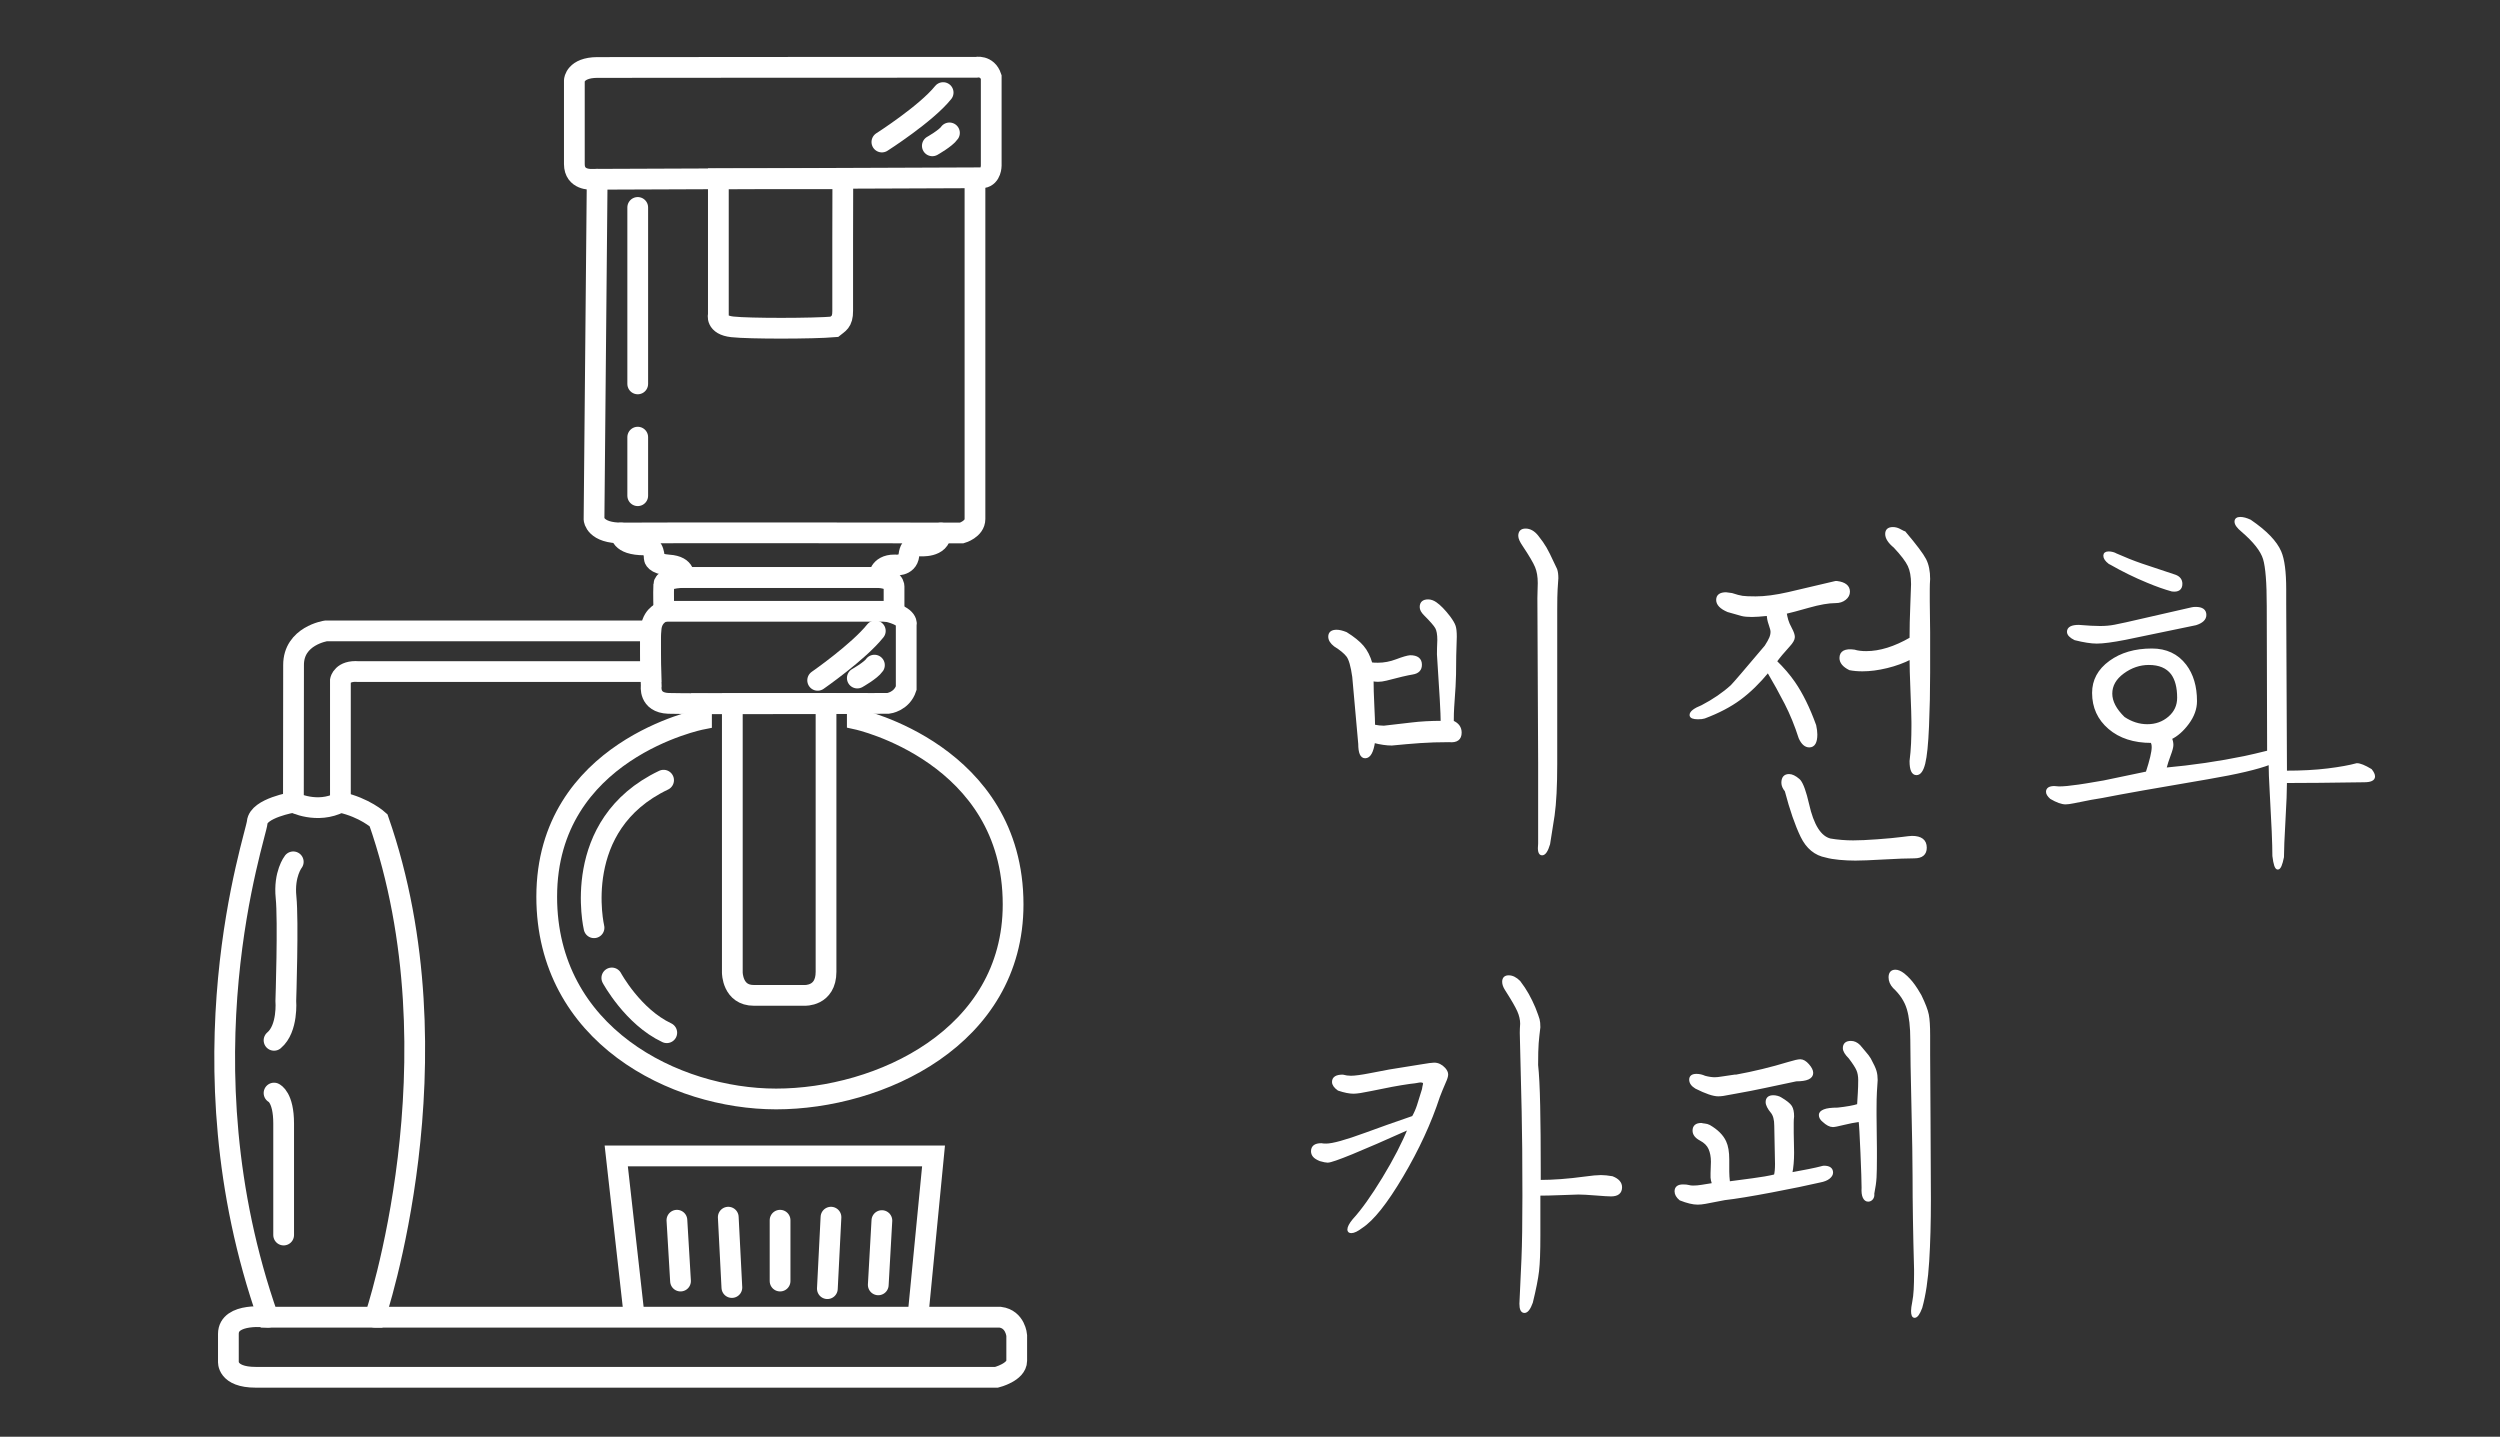 <?xml version="1.0" encoding="utf-8"?>
<!-- Generator: Adobe Illustrator 16.0.0, SVG Export Plug-In . SVG Version: 6.00 Build 0)  -->
<!DOCTYPE svg PUBLIC "-//W3C//DTD SVG 1.1//EN" "http://www.w3.org/Graphics/SVG/1.1/DTD/svg11.dtd">
<svg version="1.1" id="Layer_1" xmlns="http://www.w3.org/2000/svg" xmlns:xlink="http://www.w3.org/1999/xlink" x="0px" y="0px"
	 width="964px" height="554px" viewBox="0 0 964 554" enable-background="new 0 0 964 554" xml:space="preserve">
<rect x="0" y="0" width="964" height="554" fill="#333333" stroke="none"/>
<path fill="none" stroke="#FFFFFF" stroke-width="8" stroke-linecap="round" stroke-miterlimit="10" d="M362.808,205.522
	c-0.174,5.723-7.816,4.983-8.338,4.983c-0.522,0-3.476-0.88-3.994,3.594c-0.521,4.474-5.559,3.738-5.559,3.738
	c-6.08,0-6.08,4.839-6.08,4.839h-75.213c0,0,1.16-4.35-5.744-4.802c-5.49-0.359-5.604-2.603-5.604-2.603s0.231-5.157-3.706-5.157
	c-9.897,0-9.09-4.594-9.09-4.594"/>
<path fill="none" stroke="#FFFFFF" stroke-width="8" stroke-linecap="round" stroke-miterlimit="10" d="M375.95,68.994
	c0,0,0,127.237,0,131.148c0,3.91-5.096,5.379-5.096,5.379S250.597,205.373,240,205.52c-10.599,0.147-10.943-5.279-10.943-5.279
	l1.216-131.1"/>
<path fill="none" stroke="#FFFFFF" stroke-width="8" stroke-linecap="round" stroke-miterlimit="10" d="M255.981,235.729
	c0,0-4.169,1.173-4.862,6.16c-0.695,4.986,0,22.583,0,22.583s-1.042,6.453,6.601,6.747c7.643,0.293,84.768,0,84.768,0
	s5.211-0.587,6.947-5.866v-24.344c0,0,1.39-3.226-7.463-5.28"/>
<path fill="none" stroke="#FFFFFF" stroke-width="8" stroke-linecap="round" stroke-miterlimit="10" d="M227.954,69.136
	c0,0-6.484,0.391-6.484-5.866s0-32.263,0-32.263s0.248-4.926,8.803-4.985c9.207-0.065,146.038-0.065,146.038-0.065
	s4.342-0.962,5.906,3.731v34.169c0,0,0,4.203-3.243,4.692L227.954,69.136z"/>
<path fill="none" stroke="#FFFFFF" stroke-width="8" stroke-linecap="round" stroke-miterlimit="10" d="M276.999,68.94v52.402
	c0,0-1.216,3.96,5.385,4.693c6.601,0.733,31.254,0.69,39.256,0c1.506-1.248,3.35-1.759,3.3-6.159
	c-0.062-5.59,0.05-50.937,0.05-50.937L276.999,68.94L276.999,68.94z"/>
<path fill="none" stroke="#FFFFFF" stroke-width="8" stroke-linecap="round" stroke-miterlimit="10" d="M265.014,222.677
	c0,0-8.89-0.301-9.063,2.778c-0.175,3.08,0.03,10.273,0.03,10.273h88.762v-9.385c0,0,0.521-3.667-7.296-3.667
	C329.632,222.677,265.014,222.677,265.014,222.677z"/>
<line fill="none" stroke="#FFFFFF" stroke-width="8" stroke-linecap="round" stroke-miterlimit="10" x1="245.907" y1="79.988" x2="245.907" y2="148.033"/>
<line fill="none" stroke="#FFFFFF" stroke-width="8" stroke-linecap="round" stroke-miterlimit="10" x1="245.907" y1="168.563" x2="245.907" y2="191.147"/>
<path fill="none" stroke="#FFFFFF" stroke-width="8" stroke-linecap="round" stroke-miterlimit="10" d="M340.054,54.765
	c0,0,17.021-10.852,23.623-19.065"/>
<path fill="none" stroke="#FFFFFF" stroke-width="8" stroke-linecap="round" stroke-miterlimit="10" d="M359.507,56.231
	c0,0,5.212-2.934,6.602-4.986"/>
<path fill="none" stroke="#FFFFFF" stroke-width="8" stroke-linecap="round" stroke-miterlimit="10" d="M315.29,262.338
	c0,0,15.636-10.853,22.233-19.065"/>
<path fill="none" stroke="#FFFFFF" stroke-width="8" stroke-linecap="round" stroke-miterlimit="10" d="M330.576,261.458
	c0,0,5.21-2.932,6.603-4.986"/>
<path fill="none" stroke="#FFFFFF" stroke-width="8" stroke-linecap="round" stroke-miterlimit="10" d="M250.807,243.272H125.704
	c0,0-12.564,1.842-12.506,13.199l-0.06,52.875c0,0,9.091,4.693,18.123,0v-47.008c0,0,0.694-3.895,6.948-3.373h112.73
	L250.807,243.272z"/>
<path fill="none" stroke="#FFFFFF" stroke-width="8" stroke-linecap="round" stroke-miterlimit="10" d="M113.139,309.346
	c0,0-13.491,2.25-13.954,7.725c-0.464,5.477-30.573,91.896,4.169,190.84h41.227c0,0,33.583-99.282,1.389-191.62
	c0,0-5.327-4.892-14.707-6.942"/>
<path fill="none" stroke="#FFFFFF" stroke-width="8" stroke-linecap="round" stroke-miterlimit="10" d="M103.355,507.909
	c0,0-15.288-2.054-15.288,6.451v10.561c0,0-0.708,6.159,10.539,6.159c4.686,0,285.682,0,285.682,0s7.762-1.956,7.762-6.355
	c0-4.396,0-9.773,0-9.773s-0.464-6.259-6.369-7.04h-28.49H144.58"/>
<path fill="none" stroke="#FFFFFF" stroke-width="8" stroke-linecap="round" stroke-miterlimit="10" d="M113.082,332.322
	c0,0-3.706,4.693-2.78,13.688c0.927,8.993-0.09,39.889-0.09,39.889s0.898,10.705-4.542,15.252"/>
<path fill="none" stroke="#FFFFFF" stroke-width="8" stroke-linecap="round" stroke-miterlimit="10" d="M105.67,421.483
	c0,0,3.705,1.563,3.705,11.731v43.018"/>
<g>
	<polyline fill="none" stroke="#FFFFFF" stroke-width="8" stroke-linecap="round" stroke-miterlimit="10" points="244.572,507.692 
		237.624,445.73 359.972,445.73 353.948,507.692 	"/>
</g>
<line fill="none" stroke="#FFFFFF" stroke-width="8" stroke-linecap="round" stroke-miterlimit="10" x1="261.018" y1="470.513" x2="262.408" y2="493.978"/>
<line fill="none" stroke="#FFFFFF" stroke-width="8" stroke-linecap="round" stroke-miterlimit="10" x1="280.82" y1="469.34" x2="282.209" y2="496.47"/>
<line fill="none" stroke="#FFFFFF" stroke-width="8" stroke-linecap="round" stroke-miterlimit="10" x1="300.796" y1="470.513" x2="300.796" y2="493.978"/>
<line fill="none" stroke="#FFFFFF" stroke-width="8" stroke-linecap="round" stroke-miterlimit="10" x1="320.425" y1="469.34" x2="319.033" y2="496.91"/>
<line fill="none" stroke="#FFFFFF" stroke-width="8" stroke-linecap="round" stroke-miterlimit="10" x1="340.054" y1="470.66" x2="338.661" y2="495.443"/>
<path fill="none" stroke="#FFFFFF" stroke-width="8" stroke-linecap="round" stroke-miterlimit="10" d="M270.499,271.349v6.005
	c0,0-59.682,11.755-59.682,68.431c0,53.213,49.316,77.975,88.458,77.975c39.896,0,91.38-23.781,91.38-74.996
	c0-58.285-60.079-71.409-60.079-71.409v-6.096L270.499,271.349z"/>
<g id="XMLID_1_">
	<g>
		<path fill="none" stroke="#FFFFFF" stroke-width="8" stroke-linecap="round" stroke-miterlimit="10" d="M282.384,271.344v103.674
			c0,0,0,8.838,8.341,8.799h19.451c0,0,8.342,0.49,8.342-9.1V271.344H282.384z"/>
	</g>
</g>
<path fill="none" stroke="#FFFFFF" stroke-width="8" stroke-linecap="round" stroke-miterlimit="10" d="M229.057,357.741
	c0,0-9.356-39.683,26.823-56.9"/>
<path fill="none" stroke="#FFFFFF" stroke-width="8" stroke-linecap="round" stroke-miterlimit="10" d="M235.918,377.098
	c0,0,8.077,14.959,21.189,21.118"/>
<path fill="none" stroke="#FFFFFF" stroke-width="8" stroke-linecap="round" stroke-miterlimit="10" d="M282.385,271.345"/>
<path fill="none" stroke="#FFFFFF" stroke-width="8" stroke-linecap="round" stroke-miterlimit="10" d="M318.518,271.345"/>
<g enable-background="new    ">
	<path fill="#FFFFFF" d="M560.804,241.454c0.289,0.867,0.434,2.218,0.434,4.047c-0.097,2.507-0.169,4.963-0.217,7.37
		c-0.05,2.41-0.072,4.819-0.072,7.227c0,1.928-0.241,6.166-0.723,12.717c-0.097,1.351-0.146,3.18-0.146,5.492
		c2.022,0.867,3.034,2.266,3.034,4.19c0,2.41-1.443,3.469-4.335,3.18c-4.046,0-7.781,0.122-11.2,0.361
		c-3.421,0.242-7.059,0.556-10.911,0.938c-2.021,0-4.335-0.336-6.937-1.012c-0.578,3.952-1.688,5.926-3.324,5.926
		c-1.444,0-2.168-1.685-2.168-5.059c-0.771-8.574-1.542-17.197-2.313-25.868c-0.578-4.142-1.351-6.84-2.313-8.094
		c-0.964-1.251-2.602-2.601-4.914-4.046c-1.351-1.06-2.021-2.168-2.021-3.324c0-1.445,0.914-2.168,2.745-2.168
		c0.962,0,2.168,0.289,3.612,0.867c2.793,1.734,4.913,3.446,6.358,5.131c1.445,1.687,2.552,3.879,3.324,6.575
		c0.673,0.097,1.54,0.145,2.602,0.145c2.406,0,4.816-0.456,7.227-1.373c2.406-0.914,4.142-1.42,5.201-1.518
		c2.697,0,4.047,1.062,4.047,3.18c0,1.831-1.035,2.915-3.106,3.252c-2.072,0.339-5.469,1.133-10.188,2.384
		c-1.155,0.289-2.219,0.434-3.18,0.434c-0.867,0-1.59-0.095-2.168-0.289c0,2.699,0.095,6.022,0.289,9.972
		c0.191,3.952,0.289,6.555,0.289,7.805c1.445,0.289,2.746,0.435,3.902,0.435c3.563-0.384,7.104-0.795,10.62-1.229
		c3.517-0.434,7.443-0.649,11.779-0.649c0-3.18-0.483-11.898-1.445-26.158c0-1.54,0.048-3.371,0.146-5.491
		c0-2.215-0.289-3.83-0.867-4.842c-0.578-1.012-2.073-2.721-4.479-5.13c-0.966-0.962-1.445-1.879-1.445-2.746
		c0-1.637,0.914-2.457,2.746-2.457c0.962,0,1.926,0.339,2.891,1.012c1.539,1.062,3.273,2.843,5.202,5.348
		C559.84,239.432,560.515,240.587,560.804,241.454z M599.968,219.632c0.289,0.867,0.434,1.977,0.434,3.324
		c-0.097,1.351-0.193,2.818-0.289,4.408c-0.097,1.59-0.145,4.071-0.145,7.442v59.83c0,8.384-0.339,14.982-1.013,19.8
		c-0.193,1.444-0.771,5.105-1.732,10.982c-0.773,2.602-1.641,3.902-2.603,3.902c-0.965,0-1.301-1.352-1.012-4.047v-31.36
		c0-5.875-0.05-16.353-0.145-31.433c-0.099-15.077-0.146-25.699-0.146-31.866c0-1.059,0.022-2.07,0.072-3.034
		c0.047-0.962,0.072-1.879,0.072-2.746c0-2.504-0.361-4.625-1.084-6.358c-0.724-1.734-2.338-4.48-4.843-8.238
		c-1.061-1.54-1.59-2.745-1.59-3.612c0-1.54,0.771-2.313,2.313-2.313c1.637,0,3.13,0.845,4.479,2.529
		c1.349,1.687,2.406,3.204,3.181,4.552c0.77,1.351,1.684,3.18,2.745,5.492C598.955,217.562,599.39,218.477,599.968,219.632z"/>
	<path fill="#FFFFFF" d="M712.836,228.159c0,1.061-0.482,1.976-1.445,2.745c-0.964,0.772-2.168,1.156-3.613,1.156
		c-2.697,0-6.166,0.604-10.404,1.807c-4.24,1.206-7.227,2.001-8.961,2.385c0.192,1.062,0.409,2.023,0.65,2.891
		c0.24,0.867,0.723,1.976,1.445,3.323c0.723,1.351,1.084,2.409,1.084,3.18c0,0.867-0.627,1.976-1.879,3.324
		c-2.12,2.313-3.808,4.335-5.059,6.069c2.793,2.698,5.153,5.444,7.081,8.237c2.985,4.336,5.685,9.827,8.094,16.476
		c0.289,1.35,0.435,2.506,0.435,3.468c0,2.988-0.867,4.48-2.603,4.48c-1.444,0-2.65-1.06-3.612-3.181
		c-1.543-4.815-3.35-9.249-5.42-13.294c-2.072-4.047-4.359-8.188-6.864-12.429c-3.565,4.335-7.203,7.876-10.911,10.622
		c-3.71,2.745-8.262,5.13-13.656,7.153c-0.578,0.194-1.397,0.289-2.457,0.289c-1.832,0-2.746-0.384-2.746-1.156
		c0-1.059,1.445-2.168,4.337-3.324c4.43-2.312,8.235-4.913,11.416-7.804c0.963-0.962,5.348-6.069,13.15-15.318
		c0.867-1.349,1.468-2.433,1.808-3.252c0.337-0.817,0.506-1.612,0.506-2.385c0-0.578-0.241-1.54-0.724-2.891
		c-0.482-1.348-0.723-2.601-0.723-3.757c-2.796,0.289-4.866,0.434-6.214,0.434c-1.641,0-2.94-0.12-3.902-0.361
		c-0.965-0.239-2.746-0.745-5.348-1.518c-2.697-1.156-4.046-2.552-4.046-4.191c0-1.637,1.105-2.456,3.322-2.456
		c0.289,0,1.013,0.097,2.169,0.289c1.733,0.578,3.106,0.938,4.118,1.083c1.013,0.145,2.722,0.217,5.132,0.217
		c3.563,0,7.778-0.553,12.645-1.661c4.864-1.106,10.912-2.529,18.137-4.264h0.578C711.342,224.932,712.836,226.136,712.836,228.159z
		 M697.084,310.102c1.827,8.189,4.719,12.765,8.671,13.729c2.89,0.48,5.827,0.722,8.814,0.722c2.407,0,5.564-0.145,9.466-0.433
		c3.901-0.289,6.96-0.578,9.178-0.867c2.215-0.289,3.563-0.434,4.047-0.434c3.469,0,5.203,1.348,5.203,4.045
		c0,2.408-1.445,3.613-4.336,3.613c-2.699,0-6.602,0.146-11.706,0.435c-5.108,0.289-8.77,0.434-10.983,0.434
		c-2.023,0-4.071-0.098-6.143-0.288c-2.072-0.195-3.781-0.484-5.131-0.867c-4.144-0.772-7.274-3.35-9.394-7.731
		c-2.121-4.383-4.144-10.235-6.07-17.56c-0.866-1.06-1.301-2.07-1.301-3.034c0-1.927,0.818-2.892,2.457-2.892
		c1.06,0,2.263,0.578,3.613,1.734l0.434,0.434C694.963,302.49,696.023,305.477,697.084,310.102z M742.245,215.803
		c1.012,1.976,1.518,4.457,1.518,7.442c-0.097,1.253-0.146,2.602-0.146,4.047s0,2.987,0,4.624c0,1.929,0.022,3.88,0.072,5.854
		c0.048,1.976,0.072,3.974,0.072,5.997v1.734v2.023v2.313v2.745v3.18v3.613c0,7.033-0.146,13.945-0.435,20.738
		c-0.288,6.791-0.771,11.537-1.443,14.234c-0.677,2.698-1.642,4.047-2.892,4.047c-1.444,0-2.168-1.638-2.168-4.914
		c0.289-2.313,0.48-4.574,0.578-6.793c0.095-2.215,0.146-4.383,0.146-6.502v-1.734c0-1.829-0.122-5.709-0.361-11.634
		c-0.242-5.925-0.361-10.283-0.361-13.079c-2.796,1.445-5.878,2.579-9.25,3.396c-3.373,0.819-6.502,1.229-9.393,1.229
		c-1.832,0-3.469-0.146-4.914-0.434c-2.313-1.156-3.469-2.552-3.469-4.191c0-2.313,1.733-3.228,5.203-2.746
		c1.251,0.387,2.793,0.578,4.625,0.578c5.297,0,11.029-1.781,17.196-5.347c0-4.047,0.096-8.332,0.289-12.862
		c0.191-4.527,0.289-7.226,0.289-8.093c0-2.985-0.434-5.395-1.301-7.226c-0.867-1.829-2.699-4.239-5.492-7.227
		c-2.12-1.734-3.18-3.371-3.18-4.913c0-1.445,0.817-2.168,2.457-2.168c0.771,0,1.518,0.169,2.24,0.506
		c0.723,0.339,1.323,0.65,1.807,0.939l0.434,0.145C738.608,210.336,741.235,213.829,742.245,215.803z"/>
	<path fill="#FFFFFF" d="M842.614,256.629c2.697,3.565,4.047,8.143,4.047,13.729c0,2.89-1.012,5.708-3.034,8.455
		c-2.023,2.746-4.24,4.695-6.646,5.853c0.383,0.867,0.578,1.733,0.578,2.603c0,0.771-0.34,2.047-1.012,3.83
		c-0.677,1.782-1.255,3.59-1.734,5.418c10.596-0.962,20.811-2.457,30.637-4.479c2.313-0.48,5.396-1.204,9.25-2.168l-0.145-56.218
		c0-8.96-0.484-15.029-1.445-18.209c-0.965-3.18-3.807-6.792-8.526-10.839c-1.64-1.349-2.457-2.504-2.457-3.469
		c0-0.867,0.577-1.301,1.733-1.301c1.06,0,2.313,0.339,3.758,1.012c6.07,4.145,9.923,8.143,11.563,11.995
		c1.25,2.891,1.877,7.709,1.877,14.452v5.491c0,7.804,0.049,18.596,0.145,32.372c0.097,13.779,0.146,24.619,0.146,32.517
		c6.166,0,11.584-0.289,16.26-0.867c4.672-0.578,8.404-1.251,11.199-2.022c1.156,0,2.938,0.723,5.348,2.168
		c0.771,0.964,1.156,1.784,1.156,2.457c0,1.155-1.254,1.733-3.758,1.733c-6.359,0.098-12.066,0.17-17.125,0.217
		c-5.06,0.051-9.418,0.072-13.08,0.072c0,3.276-0.193,8.262-0.578,14.957s-0.578,11.393-0.578,14.092
		c-0.576,2.891-1.205,4.334-1.877,4.334c-0.676,0-1.207-1.588-1.59-4.769c0-4.528-0.34-12.62-1.012-24.278
		c-0.289-5.009-0.435-8.815-0.435-11.418c-4.723,1.832-12.719,3.711-23.99,5.637c-19.364,3.276-32.95,5.687-40.754,7.227
		c-2.121,0.289-5.733,0.964-10.84,2.023c-1.445,0.289-2.506,0.434-3.18,0.434c-1.445,0-3.324-0.673-5.636-2.023
		c-0.965-0.867-1.445-1.637-1.445-2.313c0-1.156,0.915-1.734,2.746-1.734c0.384,0,0.962,0.051,1.732,0.146
		c1.83,0,4.386-0.239,7.66-0.722c0.867-0.097,4.094-0.627,9.685-1.59l16.618-3.47c1.539-4.72,2.313-7.996,2.313-9.827
		c0-1.06-0.195-1.781-0.578-2.168c-6.746,0-12.164-1.757-16.258-5.273c-4.098-3.518-6.144-8.021-6.144-13.513
		c0-4.816,2.144-8.791,6.433-11.923c4.285-3.13,9.656-4.696,16.113-4.696C835.243,250.56,839.53,252.582,842.614,256.629z
		 M797.524,243.622c0-1.445,1.35-2.168,4.047-2.168c3.469,0.289,6.215,0.434,8.238,0.434c2.022,0,3.902-0.167,5.637-0.506
		c1.732-0.336,3.228-0.65,4.479-0.939c8.383-1.926,16.813-3.852,25.291-5.78c0.385-0.095,0.866-0.145,1.444-0.145
		c2.408,0,3.613,0.867,3.613,2.602c0,1.542-1.205,2.698-3.613,3.468l-27.17,5.637c-4.912,0.964-8.576,1.445-10.981,1.445
		c-2.121,0-4.914-0.434-8.383-1.301C798.391,245.501,797.524,244.587,797.524,243.622z M811.543,214.285
		c0-0.771,0.526-1.156,1.59-1.156c0.479,0,0.985,0.072,1.518,0.217c0.527,0.145,0.939,0.313,1.229,0.506
		c3.467,1.542,6.741,2.843,9.825,3.902c3.082,1.061,7.419,2.506,13.007,4.335c1.541,0.578,2.313,1.59,2.313,3.035
		c0,1.929-1.156,2.746-3.467,2.457c-2.797-0.771-5.926-1.879-9.396-3.324c-4.914-2.023-9.635-4.336-14.161-6.937l-0.578-0.289
		C812.168,216.069,811.543,215.152,811.543,214.285z M818.622,259.303c-3.084,2.265-4.622,4.985-4.622,8.165
		c0,3.084,1.637,6.214,4.911,9.395c2.892,1.929,5.927,2.891,9.105,2.891c3.272,0,6.092-1.012,8.455-3.035
		c2.358-2.023,3.539-4.575,3.539-7.659c0-4.047-0.818-7.177-2.455-9.394c-1.931-2.505-4.914-3.758-8.961-3.758
		C825.03,255.906,821.706,257.04,818.622,259.303z"/>
</g>
<g enable-background="new    ">
	<path fill="#FFFFFF" stroke="#FFFFFF" stroke-miterlimit="10" d="M560.804,241.454c0.289,0.867,0.434,2.218,0.434,4.047
		c-0.097,2.507-0.169,4.963-0.217,7.37c-0.05,2.41-0.072,4.819-0.072,7.227c0,1.928-0.241,6.166-0.723,12.717
		c-0.097,1.351-0.146,3.18-0.146,5.492c2.022,0.867,3.034,2.266,3.034,4.19c0,2.41-1.443,3.469-4.335,3.18
		c-4.046,0-7.781,0.122-11.2,0.361c-3.421,0.242-7.059,0.556-10.911,0.938c-2.021,0-4.335-0.336-6.937-1.012
		c-0.578,3.952-1.688,5.926-3.324,5.926c-1.444,0-2.168-1.685-2.168-5.059c-0.771-8.574-1.542-17.197-2.313-25.868
		c-0.578-4.142-1.351-6.84-2.313-8.094c-0.964-1.251-2.602-2.601-4.914-4.046c-1.351-1.06-2.021-2.168-2.021-3.324
		c0-1.445,0.914-2.168,2.745-2.168c0.962,0,2.168,0.289,3.612,0.867c2.793,1.734,4.913,3.446,6.358,5.131
		c1.445,1.687,2.552,3.879,3.324,6.575c0.673,0.097,1.54,0.145,2.602,0.145c2.406,0,4.816-0.456,7.227-1.373
		c2.406-0.914,4.142-1.42,5.201-1.518c2.697,0,4.047,1.062,4.047,3.18c0,1.831-1.035,2.915-3.106,3.252
		c-2.072,0.339-5.469,1.133-10.188,2.384c-1.155,0.289-2.219,0.434-3.18,0.434c-0.867,0-1.59-0.095-2.168-0.289
		c0,2.699,0.095,6.022,0.289,9.972c0.191,3.952,0.289,6.555,0.289,7.805c1.445,0.289,2.746,0.435,3.902,0.435
		c3.563-0.384,7.104-0.795,10.62-1.229c3.517-0.434,7.443-0.649,11.779-0.649c0-3.18-0.483-11.898-1.445-26.158
		c0-1.54,0.048-3.371,0.146-5.491c0-2.215-0.289-3.83-0.867-4.842c-0.578-1.012-2.073-2.721-4.479-5.13
		c-0.966-0.962-1.445-1.879-1.445-2.746c0-1.637,0.914-2.457,2.746-2.457c0.962,0,1.926,0.339,2.891,1.012
		c1.539,1.062,3.273,2.843,5.202,5.348C559.84,239.432,560.515,240.587,560.804,241.454z M599.968,219.632
		c0.289,0.867,0.434,1.977,0.434,3.324c-0.097,1.351-0.193,2.818-0.289,4.408c-0.097,1.59-0.145,4.071-0.145,7.442v59.83
		c0,8.384-0.339,14.982-1.013,19.8c-0.193,1.444-0.771,5.105-1.732,10.982c-0.773,2.602-1.641,3.902-2.603,3.902
		c-0.965,0-1.301-1.352-1.012-4.047v-31.36c0-5.875-0.05-16.353-0.145-31.433c-0.099-15.077-0.146-25.699-0.146-31.866
		c0-1.059,0.022-2.07,0.072-3.034c0.047-0.962,0.072-1.879,0.072-2.746c0-2.504-0.361-4.625-1.084-6.358
		c-0.724-1.734-2.338-4.48-4.843-8.238c-1.061-1.54-1.59-2.745-1.59-3.612c0-1.54,0.771-2.313,2.313-2.313
		c1.637,0,3.13,0.845,4.479,2.529c1.349,1.687,2.406,3.204,3.181,4.552c0.77,1.351,1.684,3.18,2.745,5.492
		C598.955,217.562,599.39,218.477,599.968,219.632z"/>
	<path fill="#FFFFFF" stroke="#FFFFFF" stroke-miterlimit="10" d="M712.836,228.159c0,1.061-0.482,1.976-1.445,2.745
		c-0.964,0.772-2.168,1.156-3.613,1.156c-2.697,0-6.166,0.604-10.404,1.807c-4.24,1.206-7.227,2.001-8.961,2.385
		c0.192,1.062,0.409,2.023,0.65,2.891c0.24,0.867,0.723,1.976,1.445,3.323c0.723,1.351,1.084,2.409,1.084,3.18
		c0,0.867-0.627,1.976-1.879,3.324c-2.12,2.313-3.808,4.335-5.059,6.069c2.793,2.698,5.153,5.444,7.081,8.237
		c2.985,4.336,5.685,9.827,8.094,16.476c0.289,1.35,0.435,2.506,0.435,3.468c0,2.988-0.867,4.48-2.603,4.48
		c-1.444,0-2.65-1.06-3.612-3.181c-1.543-4.815-3.35-9.249-5.42-13.294c-2.072-4.047-4.359-8.188-6.864-12.429
		c-3.565,4.335-7.203,7.876-10.911,10.622c-3.71,2.745-8.262,5.13-13.656,7.153c-0.578,0.194-1.397,0.289-2.457,0.289
		c-1.832,0-2.746-0.384-2.746-1.156c0-1.059,1.445-2.168,4.337-3.324c4.43-2.312,8.235-4.913,11.416-7.804
		c0.963-0.962,5.348-6.069,13.15-15.318c0.867-1.349,1.468-2.433,1.808-3.252c0.337-0.817,0.506-1.612,0.506-2.385
		c0-0.578-0.241-1.54-0.724-2.891c-0.482-1.348-0.723-2.601-0.723-3.757c-2.796,0.289-4.866,0.434-6.214,0.434
		c-1.641,0-2.94-0.12-3.902-0.361c-0.965-0.239-2.746-0.745-5.348-1.518c-2.697-1.156-4.046-2.552-4.046-4.191
		c0-1.637,1.105-2.456,3.322-2.456c0.289,0,1.013,0.097,2.169,0.289c1.733,0.578,3.106,0.938,4.118,1.083
		c1.013,0.145,2.722,0.217,5.132,0.217c3.563,0,7.778-0.553,12.645-1.661c4.864-1.106,10.912-2.529,18.137-4.264h0.578
		C711.342,224.932,712.836,226.136,712.836,228.159z M697.084,310.102c1.827,8.189,4.719,12.765,8.671,13.729
		c2.89,0.48,5.827,0.722,8.814,0.722c2.407,0,5.564-0.145,9.466-0.433c3.901-0.289,6.96-0.578,9.178-0.867
		c2.215-0.289,3.563-0.434,4.047-0.434c3.469,0,5.203,1.348,5.203,4.045c0,2.408-1.445,3.613-4.336,3.613
		c-2.699,0-6.602,0.146-11.706,0.435c-5.108,0.289-8.77,0.434-10.983,0.434c-2.023,0-4.071-0.098-6.143-0.288
		c-2.072-0.195-3.781-0.484-5.131-0.867c-4.144-0.772-7.274-3.35-9.394-7.731c-2.121-4.383-4.144-10.235-6.07-17.56
		c-0.866-1.06-1.301-2.07-1.301-3.034c0-1.927,0.818-2.892,2.457-2.892c1.06,0,2.263,0.578,3.613,1.734l0.434,0.434
		C694.963,302.49,696.023,305.477,697.084,310.102z M742.245,215.803c1.012,1.976,1.518,4.457,1.518,7.442
		c-0.097,1.253-0.146,2.602-0.146,4.047s0,2.987,0,4.624c0,1.929,0.022,3.88,0.072,5.854c0.048,1.976,0.072,3.974,0.072,5.997v1.734
		v2.023v2.313v2.745v3.18v3.613c0,7.033-0.146,13.945-0.435,20.738c-0.288,6.791-0.771,11.537-1.443,14.234
		c-0.677,2.698-1.642,4.047-2.892,4.047c-1.444,0-2.168-1.638-2.168-4.914c0.289-2.313,0.48-4.574,0.578-6.793
		c0.095-2.215,0.146-4.383,0.146-6.502v-1.734c0-1.829-0.122-5.709-0.361-11.634c-0.242-5.925-0.361-10.283-0.361-13.079
		c-2.796,1.445-5.878,2.579-9.25,3.396c-3.373,0.819-6.502,1.229-9.393,1.229c-1.832,0-3.469-0.146-4.914-0.434
		c-2.313-1.156-3.469-2.552-3.469-4.191c0-2.313,1.733-3.228,5.203-2.746c1.251,0.387,2.793,0.578,4.625,0.578
		c5.297,0,11.029-1.781,17.196-5.347c0-4.047,0.096-8.332,0.289-12.862c0.191-4.527,0.289-7.226,0.289-8.093
		c0-2.985-0.434-5.395-1.301-7.226c-0.867-1.829-2.699-4.239-5.492-7.227c-2.12-1.734-3.18-3.371-3.18-4.913
		c0-1.445,0.817-2.168,2.457-2.168c0.771,0,1.518,0.169,2.24,0.506c0.723,0.339,1.323,0.65,1.807,0.939l0.434,0.145
		C738.608,210.336,741.235,213.829,742.245,215.803z"/>
	<path fill="#FFFFFF" stroke="#FFFFFF" stroke-miterlimit="10" d="M842.614,256.629c2.697,3.565,4.047,8.143,4.047,13.729
		c0,2.89-1.012,5.708-3.034,8.455c-2.023,2.746-4.24,4.695-6.646,5.853c0.383,0.867,0.578,1.733,0.578,2.603
		c0,0.771-0.34,2.047-1.012,3.83c-0.677,1.782-1.255,3.59-1.734,5.418c10.596-0.962,20.811-2.457,30.637-4.479
		c2.313-0.48,5.396-1.204,9.25-2.168l-0.145-56.218c0-8.96-0.484-15.029-1.445-18.209c-0.965-3.18-3.807-6.792-8.526-10.839
		c-1.64-1.349-2.457-2.504-2.457-3.469c0-0.867,0.577-1.301,1.733-1.301c1.06,0,2.313,0.339,3.758,1.012
		c6.07,4.145,9.923,8.143,11.563,11.995c1.25,2.891,1.877,7.709,1.877,14.452v5.491c0,7.804,0.049,18.596,0.145,32.372
		c0.097,13.779,0.146,24.619,0.146,32.517c6.166,0,11.584-0.289,16.26-0.867c4.672-0.578,8.404-1.251,11.199-2.022
		c1.156,0,2.938,0.723,5.348,2.168c0.771,0.964,1.156,1.784,1.156,2.457c0,1.155-1.254,1.733-3.758,1.733
		c-6.359,0.098-12.066,0.17-17.125,0.217c-5.06,0.051-9.418,0.072-13.08,0.072c0,3.276-0.193,8.262-0.578,14.957
		s-0.578,11.393-0.578,14.092c-0.576,2.891-1.205,4.334-1.877,4.334c-0.676,0-1.207-1.588-1.59-4.769
		c0-4.528-0.34-12.62-1.012-24.278c-0.289-5.009-0.435-8.815-0.435-11.418c-4.723,1.832-12.719,3.711-23.99,5.637
		c-19.364,3.276-32.95,5.687-40.754,7.227c-2.121,0.289-5.733,0.964-10.84,2.023c-1.445,0.289-2.506,0.434-3.18,0.434
		c-1.445,0-3.324-0.673-5.636-2.023c-0.965-0.867-1.445-1.637-1.445-2.313c0-1.156,0.915-1.734,2.746-1.734
		c0.384,0,0.962,0.051,1.732,0.146c1.83,0,4.386-0.239,7.66-0.722c0.867-0.097,4.094-0.627,9.685-1.59l16.618-3.47
		c1.539-4.72,2.313-7.996,2.313-9.827c0-1.06-0.195-1.781-0.578-2.168c-6.746,0-12.164-1.757-16.258-5.273
		c-4.098-3.518-6.144-8.021-6.144-13.513c0-4.816,2.144-8.791,6.433-11.923c4.285-3.13,9.656-4.696,16.113-4.696
		C835.243,250.56,839.53,252.582,842.614,256.629z M797.524,243.622c0-1.445,1.35-2.168,4.047-2.168
		c3.469,0.289,6.215,0.434,8.238,0.434c2.022,0,3.902-0.167,5.637-0.506c1.732-0.336,3.228-0.65,4.479-0.939
		c8.383-1.926,16.813-3.852,25.291-5.78c0.385-0.095,0.866-0.145,1.444-0.145c2.408,0,3.613,0.867,3.613,2.602
		c0,1.542-1.205,2.698-3.613,3.468l-27.17,5.637c-4.912,0.964-8.576,1.445-10.981,1.445c-2.121,0-4.914-0.434-8.383-1.301
		C798.391,245.501,797.524,244.587,797.524,243.622z M811.543,214.285c0-0.771,0.526-1.156,1.59-1.156
		c0.479,0,0.985,0.072,1.518,0.217c0.527,0.145,0.939,0.313,1.229,0.506c3.467,1.542,6.741,2.843,9.825,3.902
		c3.082,1.061,7.419,2.506,13.007,4.335c1.541,0.578,2.313,1.59,2.313,3.035c0,1.929-1.156,2.746-3.467,2.457
		c-2.797-0.771-5.926-1.879-9.396-3.324c-4.914-2.023-9.635-4.336-14.161-6.937l-0.578-0.289
		C812.168,216.069,811.543,215.152,811.543,214.285z M818.622,259.303c-3.084,2.265-4.622,4.985-4.622,8.165
		c0,3.084,1.637,6.214,4.911,9.395c2.892,1.929,5.927,2.891,9.105,2.891c3.272,0,6.092-1.012,8.455-3.035
		c2.358-2.023,3.539-4.575,3.539-7.659c0-4.047-0.818-7.177-2.455-9.394c-1.931-2.505-4.914-3.758-8.961-3.758
		C825.03,255.906,821.706,257.04,818.622,259.303z"/>
</g>
<g enable-background="new    ">
	<path fill="#FFFFFF" d="M548.157,410.9c2.553-0.434,4.166-0.649,4.843-0.649c1.444,0,2.745,0.628,3.9,1.879
		c0.673,0.771,1.012,1.494,1.012,2.167c0,0.676-0.289,1.641-0.866,2.891c-0.964,2.219-1.733,4.098-2.313,5.638
		c-3.276,10.021-7.974,20.21-14.091,30.564c-6.12,10.357-11.345,16.935-15.681,19.728c-1.64,1.253-2.939,1.879-3.902,1.879
		c-0.674,0-1.012-0.289-1.012-0.867c0-0.867,0.626-2.071,1.879-3.613c3.372-3.659,7.227-9.055,11.563-16.186
		c4.335-7.129,7.658-13.585,9.972-19.366c-19.076,8.577-29.578,12.862-31.504,12.862c-0.578,0-1.543-0.191-2.892-0.578
		c-1.156-0.48-1.951-0.986-2.385-1.519c-0.435-0.527-0.65-1.131-0.65-1.806c0-1.733,1.156-2.602,3.47-2.602
		c0.384,0.097,1.012,0.145,1.879,0.145c2.504,0,7.563-1.396,15.174-4.19c5.492-2.023,11.608-4.19,18.354-6.504
		c0.771-1.349,1.421-2.817,1.951-4.407c0.529-1.59,1.179-3.686,1.951-6.286c0.095-0.673,0.239-1.396,0.434-2.168
		c0-0.673-0.482-1.013-1.444-1.013c-0.388,0-0.771,0.051-1.156,0.146c-0.386,0.099-1.445,0.242-3.18,0.435
		c-4.046,0.578-9.011,1.494-14.886,2.746c-3.18,0.674-5.396,1.012-6.647,1.012c-1.541,0-3.468-0.385-5.78-1.156
		c-1.351-0.962-2.021-1.926-2.021-2.891c0-1.541,1.202-2.313,3.611-2.313c1.061,0.289,2.118,0.435,3.18,0.435
		c1.541,0,4.047-0.336,7.516-1.013c5.203-1.06,9.827-1.878,13.873-2.456C543.654,411.648,545.605,411.335,548.157,410.9z
		 M593.176,393.125c0.19,0.723,0.289,1.712,0.289,2.963c-0.289,2.313-0.506,4.36-0.65,6.143c-0.145,1.783-0.217,4.603-0.217,8.455
		c0.384,3.467,0.65,8.694,0.795,15.68c0.145,6.986,0.217,15.297,0.217,24.93v4.191c5.297,0,11.127-0.435,17.486-1.302
		c2.793-0.384,4.863-0.577,6.215-0.577c1.25,0,2.695,0.145,4.335,0.434c2.216,0.867,3.323,2.12,3.323,3.757
		c0,2.023-1.252,3.035-3.757,3.035c-0.964,0-2.94-0.12-5.926-0.361c-2.987-0.238-5.202-0.36-6.647-0.36
		c-0.482,0-2.603,0.071-6.358,0.217c-3.756,0.145-6.697,0.217-8.814,0.217v16.042c0,6.069-0.17,10.574-0.506,13.512
		c-0.339,2.938-1.135,6.96-2.386,12.067c-0.866,2.407-1.782,3.613-2.746,3.613s-1.444-1.013-1.444-3.035
		c0.289-5.878,0.554-11.681,0.795-17.414c0.24-5.731,0.361-13.802,0.361-24.207c0-13.391-0.098-24.254-0.289-32.589
		c-0.193-8.332-0.435-18.427-0.724-30.276c0-0.962,0.048-2.117,0.146-3.469c0-1.637-0.386-3.323-1.156-5.059
		c-0.771-1.733-2.361-4.479-4.769-8.236c-0.676-1.061-1.013-2.023-1.013-2.891c0-1.35,0.673-2.023,2.023-2.023
		c1.349,0,2.696,0.675,4.046,2.023c1.252,1.64,2.336,3.275,3.252,4.912c0.914,1.641,1.757,3.375,2.529,5.203
		C592.452,390.936,592.982,392.402,593.176,393.125z"/>
	<path fill="#FFFFFF" d="M660.087,454.112c0-0.435,0-1.034,0-1.808c0-0.673,0.021-1.373,0.071-2.096
		c0.048-0.723,0.072-1.468,0.072-2.24c0-1.926-0.313-3.611-0.939-5.058c-0.628-1.445-1.806-2.624-3.539-3.541
		c-1.734-0.914-2.603-2.046-2.603-3.396c0-1.637,0.962-2.456,2.892-2.456c0.288,0.098,0.723,0.169,1.301,0.218
		s1.156,0.217,1.733,0.506c2.984,1.732,5.009,3.757,6.068,6.068c0.771,1.641,1.156,3.902,1.156,6.792v4.625
		c0,0.483,0.022,1.135,0.071,1.951c0.049,0.819,0.12,1.614,0.218,2.384c2.794-0.384,5.876-0.794,9.25-1.228
		c3.371-0.434,6.262-0.938,8.671-1.518c0.289-1.061,0.434-2.553,0.434-4.48c0-1.829-0.097-6.742-0.289-14.74
		c0-2.406-0.482-4.19-1.444-5.348c-0.578-0.673-1.036-1.348-1.373-2.023c-0.339-0.673-0.506-1.251-0.506-1.733
		c0-1.444,0.816-2.167,2.456-2.167c0.481,0,0.987,0.071,1.519,0.217c0.528,0.145,0.938,0.313,1.228,0.506
		c2.119,1.253,3.444,2.313,3.976,3.179c0.528,0.867,0.795,2.12,0.795,3.759c-0.097,0.771-0.146,1.566-0.146,2.385
		c0,0.819,0,1.711,0,2.673v1.445c0,1.155,0.023,2.361,0.072,3.612c0.048,1.253,0.072,2.555,0.072,3.902
		c0,2.987-0.241,5.687-0.723,8.093c2.215-0.384,4.503-0.816,6.864-1.301c2.359-0.48,3.877-0.816,4.552-1.012
		c0.674-0.192,1.106-0.289,1.302-0.289c2.022,0,3.035,0.723,3.035,2.168c0,0.675-0.387,1.325-1.156,1.951
		c-0.772,0.627-1.929,1.084-3.469,1.373c-4.529,1.061-10.72,2.337-18.57,3.829c-7.854,1.494-13.898,2.48-18.138,2.963
		c-2.507,0.482-5.011,0.964-7.515,1.444c-1.063,0.194-2.022,0.289-2.891,0.289c-1.734,0-3.952-0.527-6.648-1.59
		c-1.155-0.962-1.733-1.974-1.733-3.035c0-1.444,0.915-2.168,2.746-2.168c0.963,0,1.685,0.072,2.168,0.217
		c0.479,0.146,1.059,0.218,1.733,0.218c1.06,0,2.168-0.096,3.324-0.289c2.891-0.48,4.383-0.724,4.479-0.724
		C660.28,455.39,660.087,454.546,660.087,454.112z M689.713,409.962c2.215-0.673,3.708-1.012,4.479-1.012
		c0.962,0,1.951,0.577,2.963,1.733c1.013,1.156,1.519,2.168,1.519,3.035c0,1.831-2.023,2.745-6.07,2.745
		c-4.144,0.867-8.117,1.712-11.923,2.529c-3.808,0.819-7.637,1.567-11.489,2.24c-1.253,0.193-2.843,0.482-4.77,0.866
		c-0.675,0.098-1.301,0.146-1.878,0.146c-1.831,0-4.676-0.962-8.526-2.892c-1.445-0.867-2.168-1.879-2.168-3.035
		c0-1.155,0.77-1.733,2.313-1.733c1.06,0,2.117,0.242,3.181,0.724c1.444,0.387,2.745,0.577,3.9,0.577
		c0.673,0,1.591-0.095,2.746-0.288c1.155-0.191,2.793-0.435,4.913-0.724h0.578C676.321,413.624,683.066,411.984,689.713,409.962z
		 M723.097,413.068c0.289,1.012,0.434,2.146,0.434,3.396c-0.097,1.445-0.193,2.963-0.289,4.553
		c-0.097,1.591-0.145,3.829-0.145,6.721v2.313c0,2.409,0.021,4.697,0.072,6.864c0.048,2.168,0.071,4.216,0.071,6.143v1.591v1.732
		c0,3.374-0.05,5.926-0.145,7.66c-0.098,1.733-0.386,3.807-0.867,6.214c0.095,0.772-0.05,1.397-0.433,1.879
		c-0.388,0.483-0.867,0.724-1.445,0.724c-0.676,0-1.207-0.409-1.59-1.229c-0.388-0.817-0.531-2.046-0.435-3.686
		c0-2.118-0.145-6.599-0.434-13.439c-0.289-6.84-0.531-10.983-0.723-12.429c-2.121,0.289-4.24,0.7-6.359,1.229
		c-2.12,0.53-3.469,0.795-4.047,0.795c-1.062,0-2.265-0.626-3.612-1.879c-0.867-0.673-1.301-1.444-1.301-2.313
		c0-0.673,0.528-1.229,1.59-1.662c1.06-0.435,2.794-0.65,5.202-0.65c1.734-0.19,3.275-0.407,4.625-0.649
		c1.348-0.239,2.457-0.506,3.324-0.795c0.095-1.54,0.19-3.131,0.289-4.77c0.095-1.638,0.145-3.274,0.145-4.914
		c0-1.54-0.242-2.864-0.723-3.974c-0.483-1.105-1.495-2.674-3.035-4.697c-1.445-1.445-2.168-2.648-2.168-3.613
		c0-1.539,0.867-2.312,2.602-2.312c1.156,0,2.215,0.481,3.181,1.444c0.288,0.387,0.938,1.156,1.95,2.313
		c1.013,1.157,1.709,2.073,2.097,2.746C722.086,410.492,722.808,412.059,723.097,413.068z M743.257,391.318
		c0.337,1.733,0.506,4.336,0.506,7.805v7.516c0,1.639,0.048,9.877,0.145,24.712c0.096,14.839,0.146,25.195,0.146,31.071
		c0,8.865-0.217,16.836-0.65,23.918c-0.433,7.081-1.325,13.028-2.673,17.849c-0.867,2.313-1.688,3.469-2.457,3.469
		c-0.578,0-0.867-0.724-0.867-2.168c0-0.772,0.146-1.879,0.435-3.324s0.479-3.085,0.578-4.913c0.095-1.832,0.145-3.808,0.145-5.926
		v-1.879c-0.193-6.84-0.339-13.271-0.434-19.293c-0.099-6.021-0.146-11.536-0.146-16.547c0-5.588-0.145-14.598-0.434-27.025
		s-0.435-20.955-0.435-25.579c0-5.009-0.459-9.032-1.373-12.067c-0.917-3.035-2.723-5.804-5.42-8.31
		c-1.061-1.155-1.59-2.407-1.59-3.758c0-1.638,0.723-2.457,2.168-2.457c0.867,0,1.879,0.435,3.035,1.301
		c1.54,1.253,2.891,2.698,4.047,4.336c0.578,0.772,1.396,2.072,2.457,3.901C741.979,387.128,742.918,389.585,743.257,391.318z"/>
</g>
<g enable-background="new    ">
	<path fill="#FFFFFF" stroke="#FFFFFF" stroke-miterlimit="10" d="M548.157,410.9c2.553-0.434,4.166-0.649,4.843-0.649
		c1.444,0,2.745,0.628,3.9,1.879c0.673,0.771,1.012,1.494,1.012,2.167c0,0.676-0.289,1.641-0.866,2.891
		c-0.964,2.219-1.733,4.098-2.313,5.638c-3.276,10.021-7.974,20.21-14.091,30.564c-6.12,10.357-11.345,16.935-15.681,19.728
		c-1.64,1.253-2.939,1.879-3.902,1.879c-0.674,0-1.012-0.289-1.012-0.867c0-0.867,0.626-2.071,1.879-3.613
		c3.372-3.659,7.227-9.055,11.563-16.186c4.335-7.129,7.658-13.585,9.972-19.366c-19.076,8.577-29.578,12.862-31.504,12.862
		c-0.578,0-1.543-0.191-2.892-0.578c-1.156-0.48-1.951-0.986-2.385-1.519c-0.435-0.527-0.65-1.131-0.65-1.806
		c0-1.733,1.156-2.602,3.47-2.602c0.384,0.097,1.012,0.145,1.879,0.145c2.504,0,7.563-1.396,15.174-4.19
		c5.492-2.023,11.608-4.19,18.354-6.504c0.771-1.349,1.421-2.817,1.951-4.407c0.529-1.59,1.179-3.686,1.951-6.286
		c0.095-0.673,0.239-1.396,0.434-2.168c0-0.673-0.482-1.013-1.444-1.013c-0.388,0-0.771,0.051-1.156,0.146
		c-0.386,0.099-1.445,0.242-3.18,0.435c-4.046,0.578-9.011,1.494-14.886,2.746c-3.18,0.674-5.396,1.012-6.647,1.012
		c-1.541,0-3.468-0.385-5.78-1.156c-1.351-0.962-2.021-1.926-2.021-2.891c0-1.541,1.202-2.313,3.611-2.313
		c1.061,0.289,2.118,0.435,3.18,0.435c1.541,0,4.047-0.336,7.516-1.013c5.203-1.06,9.827-1.878,13.873-2.456
		C543.654,411.648,545.605,411.335,548.157,410.9z M593.176,393.125c0.19,0.723,0.289,1.712,0.289,2.963
		c-0.289,2.313-0.506,4.36-0.65,6.143c-0.145,1.783-0.217,4.603-0.217,8.455c0.384,3.467,0.65,8.694,0.795,15.68
		c0.145,6.986,0.217,15.297,0.217,24.93v4.191c5.297,0,11.127-0.435,17.486-1.302c2.793-0.384,4.863-0.577,6.215-0.577
		c1.25,0,2.695,0.145,4.335,0.434c2.216,0.867,3.323,2.12,3.323,3.757c0,2.023-1.252,3.035-3.757,3.035
		c-0.964,0-2.94-0.12-5.926-0.361c-2.987-0.238-5.202-0.36-6.647-0.36c-0.482,0-2.603,0.071-6.358,0.217
		c-3.756,0.145-6.697,0.217-8.814,0.217v16.042c0,6.069-0.17,10.574-0.506,13.512c-0.339,2.938-1.135,6.96-2.386,12.067
		c-0.866,2.407-1.782,3.613-2.746,3.613s-1.444-1.013-1.444-3.035c0.289-5.878,0.554-11.681,0.795-17.414
		c0.24-5.731,0.361-13.802,0.361-24.207c0-13.391-0.098-24.254-0.289-32.589c-0.193-8.332-0.435-18.427-0.724-30.276
		c0-0.962,0.048-2.117,0.146-3.469c0-1.637-0.386-3.323-1.156-5.059c-0.771-1.733-2.361-4.479-4.769-8.236
		c-0.676-1.061-1.013-2.023-1.013-2.891c0-1.35,0.673-2.023,2.023-2.023c1.349,0,2.696,0.675,4.046,2.023
		c1.252,1.64,2.336,3.275,3.252,4.912c0.914,1.641,1.757,3.375,2.529,5.203C592.452,390.936,592.982,392.402,593.176,393.125z"/>
	<path fill="#FFFFFF" stroke="#FFFFFF" stroke-miterlimit="10" d="M660.087,454.112c0-0.435,0-1.034,0-1.808
		c0-0.673,0.021-1.373,0.071-2.096c0.048-0.723,0.072-1.468,0.072-2.24c0-1.926-0.313-3.611-0.939-5.058
		c-0.628-1.445-1.806-2.624-3.539-3.541c-1.734-0.914-2.603-2.046-2.603-3.396c0-1.637,0.962-2.456,2.892-2.456
		c0.288,0.098,0.723,0.169,1.301,0.218s1.156,0.217,1.733,0.506c2.984,1.732,5.009,3.757,6.068,6.068
		c0.771,1.641,1.156,3.902,1.156,6.792v4.625c0,0.483,0.022,1.135,0.071,1.951c0.049,0.819,0.12,1.614,0.218,2.384
		c2.794-0.384,5.876-0.794,9.25-1.228c3.371-0.434,6.262-0.938,8.671-1.518c0.289-1.061,0.434-2.553,0.434-4.48
		c0-1.829-0.097-6.742-0.289-14.74c0-2.406-0.482-4.19-1.444-5.348c-0.578-0.673-1.036-1.348-1.373-2.023
		c-0.339-0.673-0.506-1.251-0.506-1.733c0-1.444,0.816-2.167,2.456-2.167c0.481,0,0.987,0.071,1.519,0.217
		c0.528,0.145,0.938,0.313,1.228,0.506c2.119,1.253,3.444,2.313,3.976,3.179c0.528,0.867,0.795,2.12,0.795,3.759
		c-0.097,0.771-0.146,1.566-0.146,2.385c0,0.819,0,1.711,0,2.673v1.445c0,1.155,0.023,2.361,0.072,3.612
		c0.048,1.253,0.072,2.555,0.072,3.902c0,2.987-0.241,5.687-0.723,8.093c2.215-0.384,4.503-0.816,6.864-1.301
		c2.359-0.48,3.877-0.816,4.552-1.012c0.674-0.192,1.106-0.289,1.302-0.289c2.022,0,3.035,0.723,3.035,2.168
		c0,0.675-0.387,1.325-1.156,1.951c-0.772,0.627-1.929,1.084-3.469,1.373c-4.529,1.061-10.72,2.337-18.57,3.829
		c-7.854,1.494-13.898,2.48-18.138,2.963c-2.507,0.482-5.011,0.964-7.515,1.444c-1.063,0.194-2.022,0.289-2.891,0.289
		c-1.734,0-3.952-0.527-6.648-1.59c-1.155-0.962-1.733-1.974-1.733-3.035c0-1.444,0.915-2.168,2.746-2.168
		c0.963,0,1.685,0.072,2.168,0.217c0.479,0.146,1.059,0.218,1.733,0.218c1.06,0,2.168-0.096,3.324-0.289
		c2.891-0.48,4.383-0.724,4.479-0.724C660.28,455.39,660.087,454.546,660.087,454.112z M689.713,409.962
		c2.215-0.673,3.708-1.012,4.479-1.012c0.962,0,1.951,0.577,2.963,1.733c1.013,1.156,1.519,2.168,1.519,3.035
		c0,1.831-2.023,2.745-6.07,2.745c-4.144,0.867-8.117,1.712-11.923,2.529c-3.808,0.819-7.637,1.567-11.489,2.24
		c-1.253,0.193-2.843,0.482-4.77,0.866c-0.675,0.098-1.301,0.146-1.878,0.146c-1.831,0-4.676-0.962-8.526-2.892
		c-1.445-0.867-2.168-1.879-2.168-3.035c0-1.155,0.77-1.733,2.313-1.733c1.06,0,2.117,0.242,3.181,0.724
		c1.444,0.387,2.745,0.577,3.9,0.577c0.673,0,1.591-0.095,2.746-0.288c1.155-0.191,2.793-0.435,4.913-0.724h0.578
		C676.321,413.624,683.066,411.984,689.713,409.962z M723.097,413.068c0.289,1.012,0.434,2.146,0.434,3.396
		c-0.097,1.445-0.193,2.963-0.289,4.553c-0.097,1.591-0.145,3.829-0.145,6.721v2.313c0,2.409,0.021,4.697,0.072,6.864
		c0.048,2.168,0.071,4.216,0.071,6.143v1.591v1.732c0,3.374-0.05,5.926-0.145,7.66c-0.098,1.733-0.386,3.807-0.867,6.214
		c0.095,0.772-0.05,1.397-0.433,1.879c-0.388,0.483-0.867,0.724-1.445,0.724c-0.676,0-1.207-0.409-1.59-1.229
		c-0.388-0.817-0.531-2.046-0.435-3.686c0-2.118-0.145-6.599-0.434-13.439c-0.289-6.84-0.531-10.983-0.723-12.429
		c-2.121,0.289-4.24,0.7-6.359,1.229c-2.12,0.53-3.469,0.795-4.047,0.795c-1.062,0-2.265-0.626-3.612-1.879
		c-0.867-0.673-1.301-1.444-1.301-2.313c0-0.673,0.528-1.229,1.59-1.662c1.06-0.435,2.794-0.65,5.202-0.65
		c1.734-0.19,3.275-0.407,4.625-0.649c1.348-0.239,2.457-0.506,3.324-0.795c0.095-1.54,0.19-3.131,0.289-4.77
		c0.095-1.638,0.145-3.274,0.145-4.914c0-1.54-0.242-2.864-0.723-3.974c-0.483-1.105-1.495-2.674-3.035-4.697
		c-1.445-1.445-2.168-2.648-2.168-3.613c0-1.539,0.867-2.312,2.602-2.312c1.156,0,2.215,0.481,3.181,1.444
		c0.288,0.387,0.938,1.156,1.95,2.313c1.013,1.157,1.709,2.073,2.097,2.746C722.086,410.492,722.808,412.059,723.097,413.068z
		 M743.257,391.318c0.337,1.733,0.506,4.336,0.506,7.805v7.516c0,1.639,0.048,9.877,0.145,24.712
		c0.096,14.839,0.146,25.195,0.146,31.071c0,8.865-0.217,16.836-0.65,23.918c-0.433,7.081-1.325,13.028-2.673,17.849
		c-0.867,2.313-1.688,3.469-2.457,3.469c-0.578,0-0.867-0.724-0.867-2.168c0-0.772,0.146-1.879,0.435-3.324s0.479-3.085,0.578-4.913
		c0.095-1.832,0.145-3.808,0.145-5.926v-1.879c-0.193-6.84-0.339-13.271-0.434-19.293c-0.099-6.021-0.146-11.536-0.146-16.547
		c0-5.588-0.145-14.598-0.434-27.025s-0.435-20.955-0.435-25.579c0-5.009-0.459-9.032-1.373-12.067
		c-0.917-3.035-2.723-5.804-5.42-8.31c-1.061-1.155-1.59-2.407-1.59-3.758c0-1.638,0.723-2.457,2.168-2.457
		c0.867,0,1.879,0.435,3.035,1.301c1.54,1.253,2.891,2.698,4.047,4.336c0.578,0.772,1.396,2.072,2.457,3.901
		C741.979,387.128,742.918,389.585,743.257,391.318z"/>
</g>
</svg>
